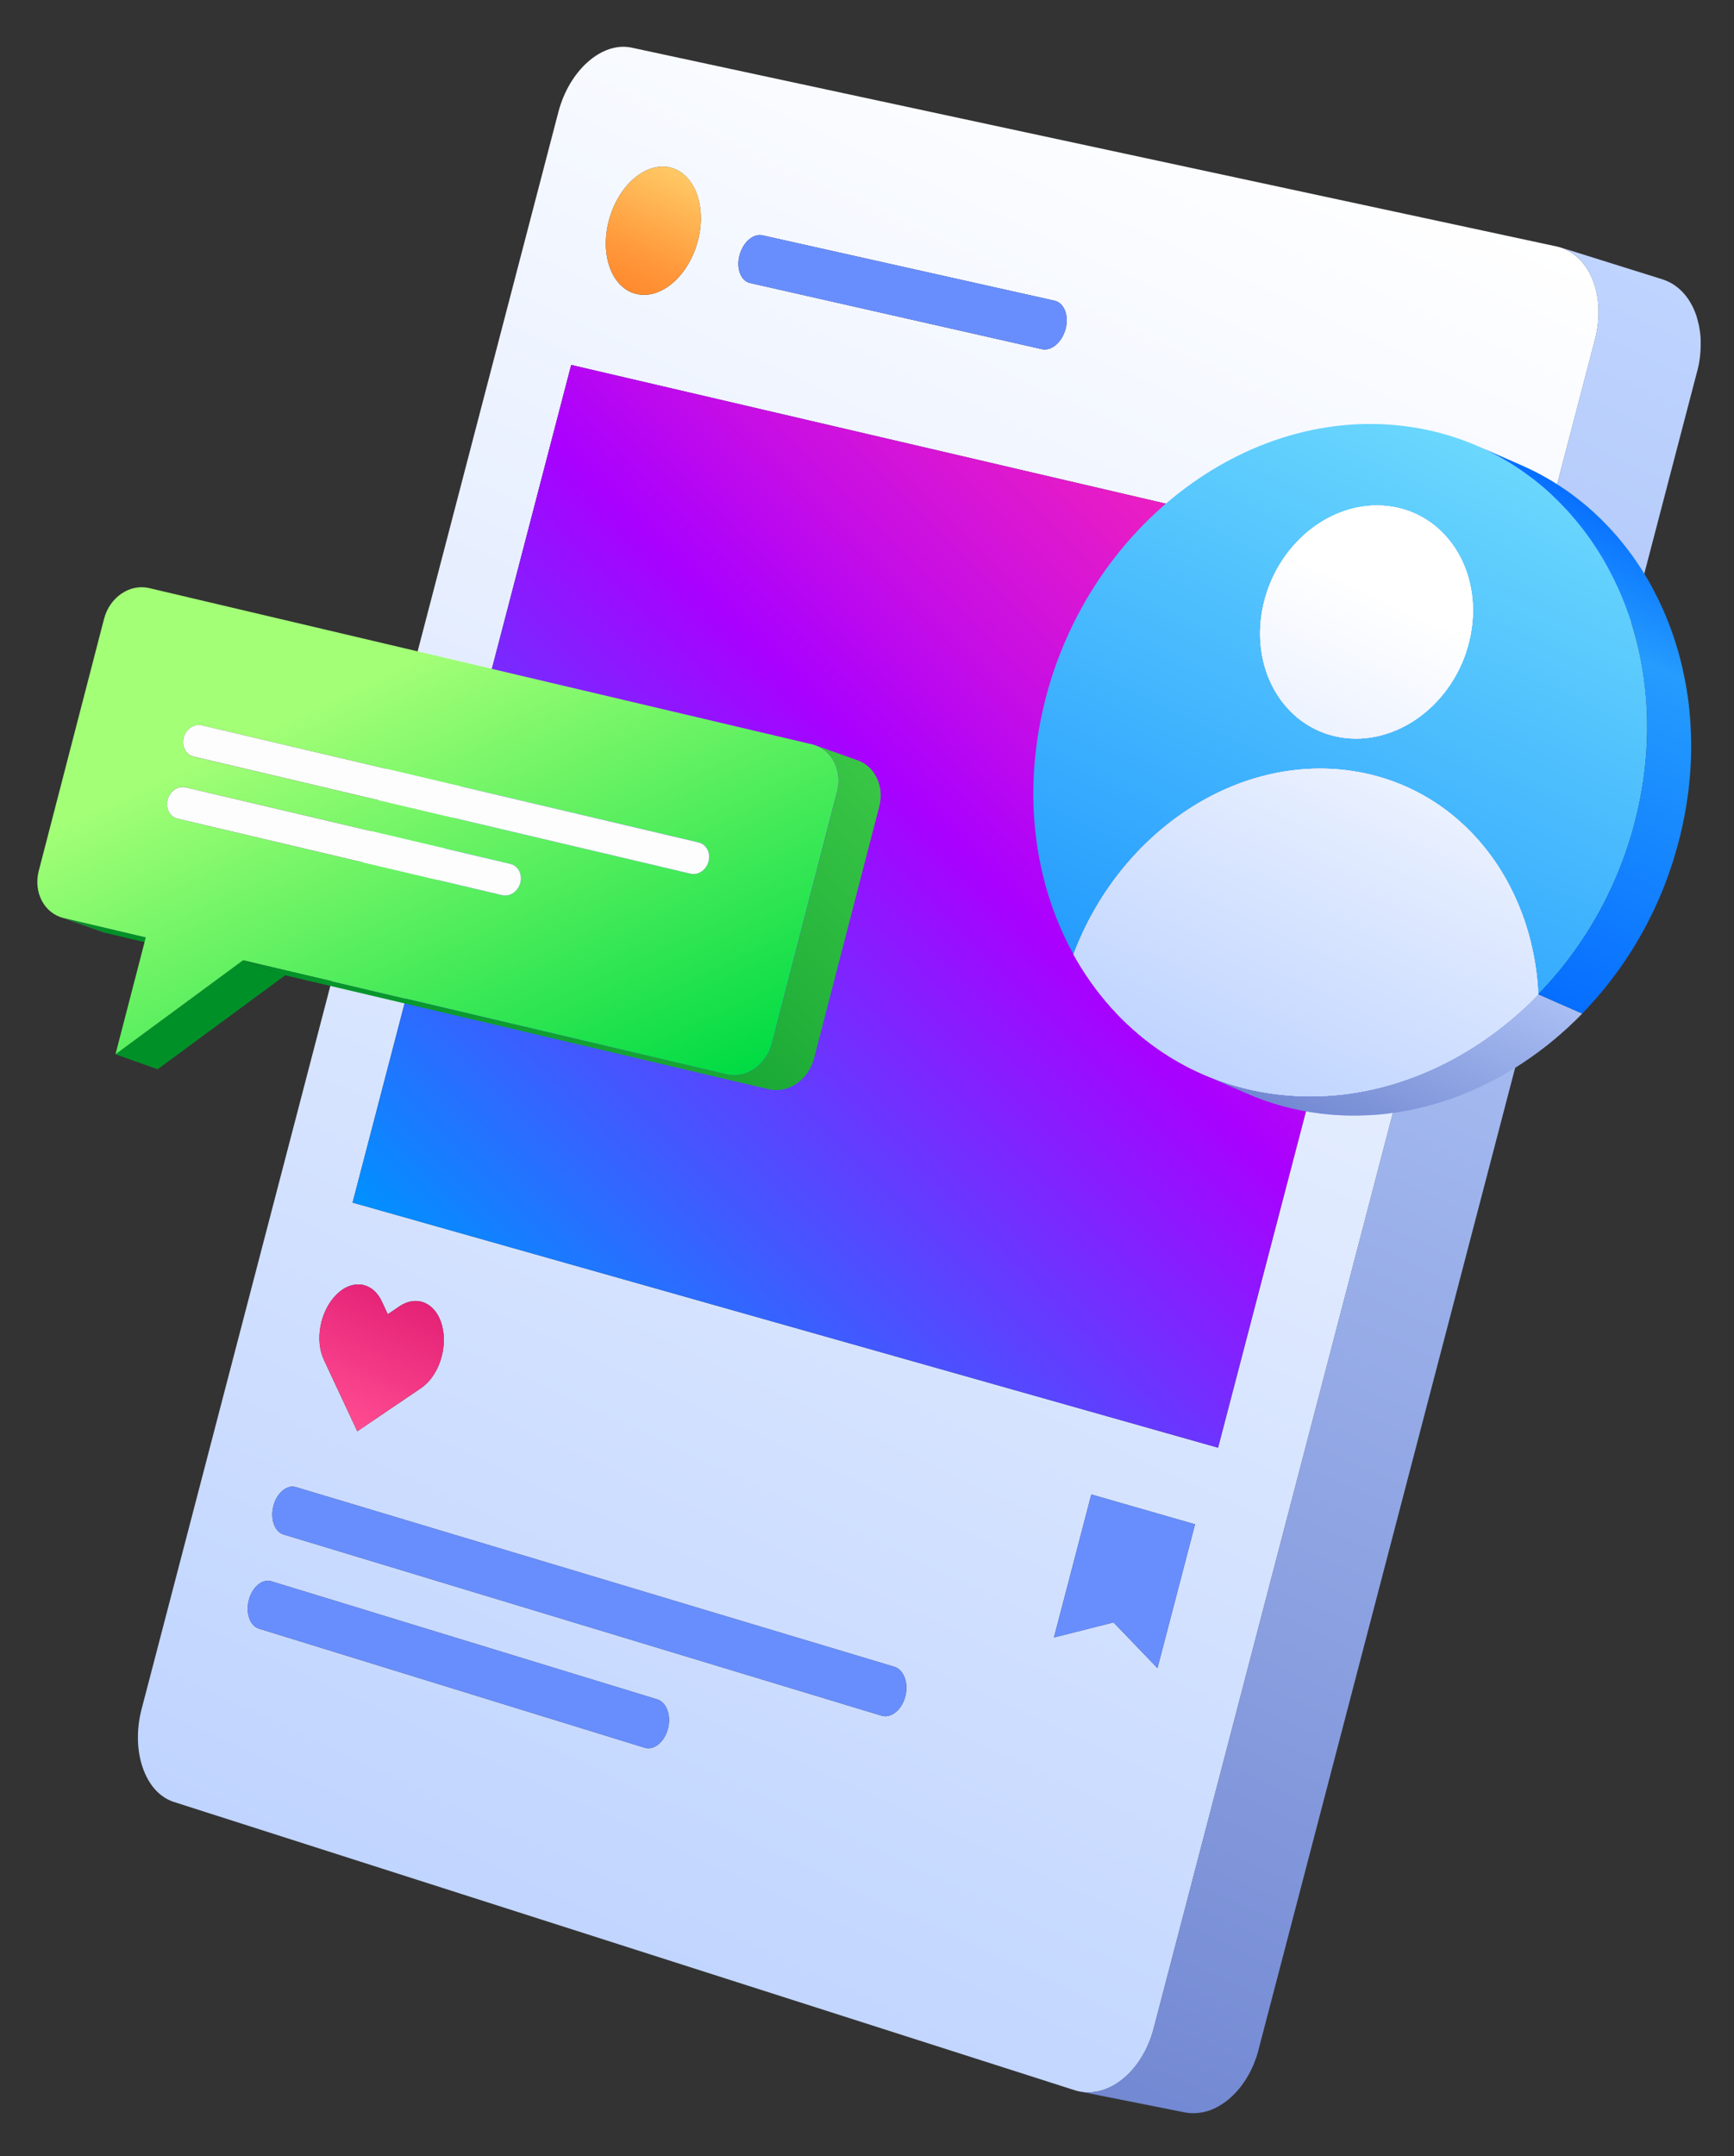 <?xml version="1.0" encoding="utf-8"?>
<!-- Generator: Adobe Illustrator 25.2.1, SVG Export Plug-In . SVG Version: 6.00 Build 0)  -->
<svg version="1.1" id="Capa_1" xmlns="http://www.w3.org/2000/svg" xmlns:xlink="http://www.w3.org/1999/xlink" x="0px" y="0px"
	 viewBox="0 0 469.36 583.36" style="enable-background:new 0 0 469.36 583.36;" xml:space="preserve">
<rect x="0" y="0" width="469.36" height="583.36" fill="#333333" stroke="none"/>
<style type="text/css">
	.st0{fill:url(#SVGID_1_);}
	.st1{fill:url(#SVGID_2_);}
	.st2{fill:#688EFE;}
	.st3{fill:url(#SVGID_3_);}
	.st4{fill:url(#SVGID_4_);}
	.st5{fill:url(#SVGID_5_);}
	.st6{fill:url(#SVGID_6_);}
	.st7{fill:url(#SVGID_7_);}
	.st8{fill:url(#SVGID_8_);}
	.st9{fill:#A8A8A8;}
	.st10{fill:url(#SVGID_9_);}
	.st11{fill:url(#SVGID_10_);}
	.st12{fill:url(#SVGID_11_);}
	.st13{fill:url(#SVGID_12_);}
	.st14{fill:url(#SVGID_13_);}
	.st15{fill:url(#SVGID_14_);}
	.st16{fill:url(#SVGID_15_);}
	.st17{fill:url(#SVGID_16_);}
	.st18{enable-background:new    ;}
	.st19{clip-path:url(#SVGID_18_);fill:#868686;}
	.st20{fill:#009028;}
	.st21{fill:url(#SVGID_19_);}
	.st22{fill:#FDFDFD;}
	.st23{fill:url(#SVGID_20_);}
</style>
<g>
	<g>
		<linearGradient id="SVGID_1_" gradientUnits="userSpaceOnUse" x1="122.864" y1="522.972" x2="351.07" y2="33.584">
			<stop  offset="0" style="stop-color:#BFD4FF"/>
			<stop  offset="1" style="stop-color:#FFFFFF"/>
		</linearGradient>
		<path class="st0" d="M421.31,66.67c2.22,0.48,4.17,1.54,5.81,3.05c1.64,1.51,2.96,3.48,3.9,5.76c0.94,2.28,1.51,4.88,1.65,7.66
			c0.14,2.78-0.16,5.74-0.95,8.75l-119.43,456.9c-0.78,3-1.97,5.72-3.45,8.07c-1.48,2.35-3.24,4.33-5.18,5.84
			c-1.93,1.51-4.04,2.57-6.21,3.07c-2.16,0.5-4.38,0.45-6.54-0.24L47.06,487.53c-1.95-0.63-3.66-1.8-5.08-3.38
			c-1.42-1.58-2.54-3.58-3.33-5.85c-0.79-2.27-1.24-4.82-1.31-7.5c-0.07-2.69,0.24-5.52,0.98-8.36L151.13,30.35
			c0.74-2.84,1.85-5.46,3.22-7.76c1.37-2.3,3.01-4.29,4.8-5.87c1.8-1.58,3.75-2.75,5.75-3.42c2.01-0.67,4.07-0.84,6.07-0.41
			L421.31,66.67z M329.7,391.68l62.11-237.63l-237.2-55.31L95.44,325.37L329.7,391.68 M238.59,464.18c0.65,0.2,1.32,0.2,1.97,0.04
			c0.65-0.16,1.29-0.49,1.87-0.96c0.58-0.47,1.12-1.08,1.56-1.8c0.45-0.72,0.81-1.55,1.05-2.47c0.24-0.92,0.33-1.83,0.3-2.69
			c-0.03-0.86-0.19-1.68-0.46-2.41c-0.27-0.73-0.65-1.37-1.13-1.87s-1.05-0.88-1.7-1.07L80.1,402.35c-0.61-0.18-1.24-0.18-1.85-0.01
			c-0.61,0.17-1.21,0.49-1.76,0.95c-0.55,0.46-1.05,1.05-1.48,1.75c-0.42,0.7-0.77,1.5-1,2.39c-0.23,0.88-0.33,1.76-0.3,2.6
			c0.02,0.83,0.17,1.62,0.41,2.32c0.25,0.7,0.6,1.31,1.05,1.8s0.98,0.84,1.59,1.02L238.59,464.18 M174.47,472.85
			c0.64,0.2,1.29,0.2,1.93,0.04c0.64-0.16,1.26-0.49,1.83-0.95c0.57-0.46,1.09-1.07,1.53-1.78c0.44-0.71,0.79-1.53,1.03-2.44
			c0.24-0.9,0.33-1.81,0.3-2.66c-0.03-0.86-0.18-1.66-0.45-2.38c-0.26-0.72-0.63-1.35-1.1-1.85c-0.47-0.5-1.02-0.87-1.66-1.06
			L73.45,427.83c-0.61-0.19-1.24-0.18-1.85-0.02c-0.61,0.16-1.21,0.49-1.76,0.94c-0.55,0.46-1.05,1.05-1.48,1.75
			c-0.42,0.7-0.77,1.5-1,2.39c-0.23,0.88-0.33,1.76-0.3,2.6c0.02,0.83,0.17,1.62,0.41,2.33c0.25,0.7,0.6,1.32,1.04,1.8
			c0.44,0.49,0.98,0.84,1.59,1.03L174.47,472.85 M90.96,350.38c-1.08,1.09-1.98,2.4-2.68,3.83c-0.71,1.43-1.22,2.99-1.52,4.57
			c-0.3,1.58-0.38,3.2-0.24,4.75c0.14,1.55,0.52,3.04,1.14,4.37l9.05,19.35l17.24-11.67c1.19-0.81,2.25-1.88,3.13-3.14
			c0.89-1.26,1.6-2.7,2.12-4.24c0.52-1.53,0.83-3.16,0.92-4.78c0.09-1.62-0.06-3.24-0.46-4.77c-0.23-0.86-0.53-1.65-0.89-2.36
			c-0.36-0.71-0.78-1.33-1.25-1.88c-0.47-0.54-0.99-1-1.54-1.36c-0.55-0.36-1.15-0.64-1.76-0.82c-0.48-0.14-0.97-0.22-1.47-0.24
			c-0.5-0.02-1.01,0.02-1.53,0.12c-0.52,0.1-1.04,0.26-1.56,0.48c-0.52,0.22-1.04,0.51-1.56,0.86l-3.13,2.13l-1.64-3.51
			c-0.27-0.58-0.58-1.11-0.92-1.58c-0.34-0.47-0.71-0.89-1.1-1.25c-0.39-0.36-0.81-0.67-1.25-0.91c-0.44-0.25-0.9-0.44-1.37-0.58
			c-0.61-0.18-1.25-0.26-1.9-0.24c-0.65,0.02-1.31,0.13-1.97,0.35c-0.66,0.21-1.32,0.53-1.97,0.94
			C92.21,349.24,91.57,349.76,90.96,350.38 M206.4,63.67c-0.63-0.14-1.28-0.1-1.91,0.11c-0.63,0.2-1.25,0.57-1.81,1.06
			c-0.57,0.49-1.08,1.11-1.51,1.83c-0.43,0.72-0.78,1.54-1.01,2.43c-0.23,0.89-0.33,1.77-0.3,2.59c0.03,0.82,0.18,1.59,0.44,2.27
			c0.26,0.68,0.63,1.26,1.09,1.71c0.46,0.45,1.02,0.77,1.65,0.91L282,94.47c0.65,0.15,1.32,0.1,1.97-0.1
			c0.65-0.2,1.29-0.57,1.87-1.07c0.58-0.5,1.11-1.13,1.56-1.86c0.44-0.73,0.8-1.57,1.04-2.47c0.24-0.91,0.33-1.8,0.3-2.64
			c-0.03-0.84-0.2-1.62-0.47-2.31c-0.27-0.69-0.66-1.28-1.13-1.74c-0.48-0.46-1.05-0.78-1.7-0.93L206.4,63.67 M313.3,451.32
			l10.17-38.91l-28.07-8.07l-10.11,38.69l16.12-4.07L313.3,451.32 M181.29,45.29c-1.66-0.37-3.37-0.24-5.04,0.31
			c-1.67,0.55-3.29,1.51-4.78,2.82c-1.49,1.3-2.85,2.95-3.99,4.86c-1.14,1.91-2.06,4.08-2.68,6.44c-0.62,2.36-0.87,4.69-0.8,6.87
			c0.07,2.18,0.47,4.22,1.15,6.02c0.68,1.79,1.65,3.34,2.86,4.53c1.21,1.19,2.67,2.03,4.33,2.41c1.66,0.38,3.37,0.26,5.04-0.27
			c1.67-0.54,3.3-1.5,4.8-2.8c1.5-1.3,2.87-2.95,4.02-4.87c1.15-1.92,2.08-4.1,2.7-6.47c0.62-2.37,0.87-4.7,0.79-6.89
			c-0.08-2.19-0.48-4.23-1.17-6.03c-0.69-1.79-1.67-3.34-2.89-4.53C184.42,46.49,182.96,45.66,181.29,45.29"/>
		<g>
			<linearGradient id="SVGID_2_" gradientUnits="userSpaceOnUse" x1="169.41" y1="78.384" x2="184.295" y2="46.463">
				<stop  offset="0" style="stop-color:#FF8A2E"/>
				<stop  offset="0.31" style="stop-color:#FF9A3C"/>
				<stop  offset="0.911" style="stop-color:#FFC360"/>
				<stop  offset="1" style="stop-color:#FFC966"/>
			</linearGradient>
			<path class="st1" d="M168.02,77.13c1.21,1.19,2.67,2.03,4.33,2.41c1.66,0.38,3.37,0.26,5.04-0.27c1.67-0.54,3.3-1.5,4.8-2.8
				c1.5-1.3,2.87-2.95,4.02-4.87c1.15-1.92,2.08-4.1,2.7-6.47c0.62-2.37,0.87-4.7,0.79-6.89c-0.08-2.19-0.48-4.23-1.17-6.03
				c-0.69-1.79-1.67-3.34-2.89-4.53c-1.22-1.19-2.68-2.02-4.35-2.39c-1.66-0.37-3.37-0.24-5.04,0.31c-1.67,0.55-3.29,1.51-4.78,2.82
				c-1.49,1.3-2.85,2.95-3.99,4.86c-1.14,1.91-2.06,4.08-2.68,6.44c-0.62,2.36-0.87,4.69-0.8,6.87c0.07,2.18,0.47,4.22,1.15,6.02
				C165.84,74.39,166.8,75.93,168.02,77.13z"/>
			<path class="st2" d="M179.55,460.83c-0.47-0.5-1.02-0.87-1.66-1.06L73.45,427.83c-0.61-0.19-1.24-0.18-1.85-0.02
				c-0.61,0.16-1.21,0.49-1.76,0.94c-0.55,0.46-1.05,1.05-1.48,1.74c-0.42,0.7-0.77,1.5-1,2.39c-0.23,0.88-0.33,1.76-0.3,2.6
				c0.02,0.83,0.17,1.62,0.41,2.33c0.25,0.7,0.6,1.32,1.04,1.8c0.44,0.49,0.98,0.85,1.59,1.03l104.37,32.21
				c0.64,0.2,1.29,0.2,1.93,0.04c0.64-0.16,1.26-0.49,1.83-0.95c0.57-0.46,1.09-1.07,1.53-1.78c0.44-0.71,0.79-1.53,1.03-2.44
				c0.24-0.9,0.33-1.81,0.3-2.66c-0.03-0.86-0.18-1.66-0.45-2.38C180.39,461.96,180.02,461.33,179.55,460.83z"/>
			<path class="st2" d="M201.39,75.68c0.46,0.45,1.01,0.77,1.65,0.91L282,94.47c0.65,0.15,1.32,0.1,1.97-0.1
				c0.65-0.2,1.29-0.57,1.87-1.07c0.58-0.5,1.11-1.13,1.56-1.86c0.44-0.73,0.8-1.57,1.04-2.47c0.24-0.91,0.33-1.8,0.3-2.64
				c-0.03-0.84-0.2-1.62-0.47-2.31c-0.27-0.69-0.66-1.28-1.13-1.74c-0.48-0.46-1.05-0.78-1.7-0.93L206.4,63.67
				c-0.63-0.14-1.28-0.1-1.91,0.11c-0.63,0.2-1.25,0.57-1.81,1.06c-0.57,0.49-1.08,1.11-1.51,1.83c-0.43,0.72-0.78,1.54-1.01,2.43
				c-0.23,0.89-0.33,1.77-0.3,2.59c0.03,0.82,0.18,1.59,0.44,2.27C200.56,74.64,200.92,75.23,201.39,75.68z"/>
			<linearGradient id="SVGID_3_" gradientUnits="userSpaceOnUse" x1="92.553" y1="385.312" x2="109.12" y2="349.784">
				<stop  offset="0" style="stop-color:#FF4C92"/>
				<stop  offset="1" style="stop-color:#E42176"/>
			</linearGradient>
			<path class="st3" d="M87.66,367.9l9.05,19.35l17.24-11.67c1.19-0.81,2.25-1.88,3.13-3.14c0.89-1.26,1.6-2.7,2.12-4.24
				c0.52-1.53,0.83-3.16,0.92-4.78c0.09-1.62-0.06-3.24-0.46-4.77c-0.23-0.86-0.53-1.65-0.89-2.36c-0.36-0.71-0.78-1.33-1.25-1.88
				c-0.47-0.54-0.99-1-1.54-1.36c-0.55-0.36-1.15-0.64-1.76-0.82c-0.48-0.14-0.97-0.22-1.47-0.24c-0.5-0.02-1.01,0.02-1.53,0.12
				c-0.52,0.1-1.04,0.26-1.56,0.48c-0.52,0.22-1.04,0.51-1.56,0.86l-3.13,2.13l-1.64-3.51c-0.27-0.58-0.58-1.11-0.92-1.58
				s-0.71-0.89-1.1-1.25c-0.39-0.36-0.81-0.67-1.25-0.91c-0.44-0.25-0.9-0.44-1.37-0.58c-0.61-0.18-1.25-0.26-1.9-0.24
				c-0.65,0.02-1.31,0.13-1.97,0.35c-0.66,0.21-1.32,0.53-1.97,0.94c-0.65,0.41-1.28,0.93-1.89,1.55c-1.08,1.09-1.98,2.4-2.68,3.83
				c-0.71,1.43-1.22,2.99-1.52,4.57c-0.3,1.58-0.38,3.2-0.24,4.75C86.66,365.08,87.04,366.57,87.66,367.9z"/>
			<linearGradient id="SVGID_4_" gradientUnits="userSpaceOnUse" x1="128.713" y1="358.648" x2="362.56" y2="124.801">
				<stop  offset="0" style="stop-color:#0091FF"/>
				<stop  offset="0.557" style="stop-color:#A900FF"/>
				<stop  offset="0.688" style="stop-color:#C70EE4"/>
				<stop  offset="0.894" style="stop-color:#EF20BE"/>
				<stop  offset="1" style="stop-color:#FF28B0"/>
			</linearGradient>
			<polygon class="st4" points="154.61,98.73 95.44,325.37 329.7,391.68 391.81,154.05 			"/>
			<path class="st2" d="M243.75,452.01c-0.48-0.5-1.05-0.88-1.7-1.07L80.1,402.35c-0.61-0.18-1.24-0.18-1.85-0.01
				c-0.61,0.17-1.21,0.49-1.76,0.95c-0.55,0.46-1.05,1.05-1.48,1.75c-0.42,0.7-0.77,1.5-1,2.39c-0.23,0.88-0.33,1.76-0.3,2.6
				c0.02,0.83,0.17,1.62,0.41,2.32c0.25,0.7,0.6,1.31,1.05,1.8c0.44,0.48,0.98,0.84,1.59,1.02l161.83,49.01
				c0.65,0.2,1.32,0.2,1.97,0.04c0.65-0.16,1.29-0.49,1.87-0.96c0.58-0.47,1.12-1.08,1.56-1.8c0.45-0.72,0.81-1.55,1.05-2.47
				c0.24-0.92,0.33-1.83,0.3-2.69c-0.03-0.86-0.19-1.68-0.46-2.41C244.61,453.15,244.23,452.51,243.75,452.01z"/>
			<polygon class="st2" points="285.29,443.04 301.41,438.96 313.3,451.32 323.47,412.41 295.4,404.34 			"/>
		</g>
		<linearGradient id="SVGID_5_" gradientUnits="userSpaceOnUse" x1="268.09" y1="554.619" x2="484.101" y2="91.382">
			<stop  offset="0" style="stop-color:#7288D2"/>
			<stop  offset="0.23" style="stop-color:#879CDE"/>
			<stop  offset="0.738" style="stop-color:#AFC5F6"/>
			<stop  offset="1" style="stop-color:#BFD4FF"/>
		</linearGradient>
		<path class="st5" d="M460.35,92.19c0-0.04,0-0.07,0-0.11c-0.02-0.68-0.08-1.36-0.16-2.02c0-0.01,0-0.03,0-0.04
			c-0.01-0.12-0.04-0.23-0.06-0.35c-0.07-0.56-0.16-1.11-0.27-1.65c-0.01-0.06-0.02-0.11-0.03-0.17c-0.04-0.18-0.1-0.35-0.14-0.52
			c-0.1-0.42-0.21-0.85-0.33-1.26c-0.03-0.09-0.04-0.19-0.07-0.28c-0.05-0.15-0.1-0.31-0.15-0.46c-0.05-0.15-0.11-0.3-0.16-0.45
			c-0.02-0.06-0.04-0.12-0.07-0.18c0-0.01-0.01-0.02-0.01-0.03c0-0.01-0.01-0.02-0.01-0.03c-0.03-0.07-0.05-0.14-0.08-0.21
			c-0.06-0.15-0.12-0.29-0.18-0.44c-0.05-0.11-0.1-0.22-0.14-0.33c-0.05-0.11-0.1-0.22-0.15-0.33c-0.04-0.09-0.09-0.18-0.13-0.27
			c0,0,0-0.01-0.01-0.01c-0.01-0.01-0.01-0.03-0.02-0.04c-0.05-0.11-0.11-0.21-0.16-0.32c-0.05-0.09-0.09-0.18-0.14-0.27
			c-0.05-0.09-0.1-0.18-0.15-0.26c-0.05-0.09-0.1-0.17-0.15-0.26c-0.05-0.09-0.1-0.17-0.15-0.26c-0.02-0.03-0.03-0.05-0.05-0.08
			c0-0.01-0.01-0.01-0.01-0.02c-0.03-0.04-0.05-0.09-0.08-0.13c-0.05-0.07-0.09-0.15-0.14-0.22c-0.05-0.07-0.1-0.15-0.15-0.22
			c-0.05-0.07-0.1-0.15-0.15-0.22c-0.05-0.07-0.09-0.13-0.14-0.2c-0.05-0.07-0.1-0.13-0.15-0.2c-0.04-0.06-0.09-0.11-0.13-0.17
			c0,0,0-0.01-0.01-0.01c0-0.01-0.01-0.01-0.01-0.02c-0.05-0.06-0.1-0.13-0.15-0.19c-0.05-0.06-0.1-0.12-0.15-0.18
			c-0.05-0.06-0.1-0.12-0.15-0.18c-0.05-0.06-0.1-0.12-0.15-0.17c-0.05-0.06-0.1-0.11-0.15-0.17c-0.05-0.05-0.1-0.11-0.15-0.16
			c-0.05-0.05-0.1-0.1-0.15-0.16c0,0,0,0-0.01-0.01c0,0,0,0,0,0c0,0,0,0,0,0c-0.05-0.05-0.09-0.1-0.14-0.14
			c-0.05-0.05-0.1-0.1-0.15-0.15c-0.05-0.05-0.1-0.1-0.15-0.14c-0.05-0.05-0.1-0.1-0.15-0.14c-0.05-0.05-0.1-0.09-0.15-0.14
			c-0.05-0.05-0.1-0.09-0.16-0.14c-0.05-0.04-0.1-0.09-0.15-0.13c-0.04-0.03-0.07-0.06-0.11-0.09c0,0-0.01-0.01-0.01-0.01
			c-0.01-0.01-0.03-0.02-0.04-0.03c-0.05-0.04-0.11-0.08-0.16-0.13c-0.05-0.04-0.11-0.08-0.16-0.12c-0.05-0.04-0.11-0.08-0.16-0.12
			c-0.05-0.04-0.11-0.08-0.16-0.12c-0.05-0.04-0.11-0.08-0.16-0.11c-0.05-0.04-0.11-0.08-0.16-0.11c-0.06-0.04-0.11-0.07-0.17-0.11
			c-0.03-0.02-0.07-0.04-0.1-0.06c0,0-0.01,0-0.01-0.01c-0.02-0.01-0.04-0.02-0.06-0.04c-0.06-0.04-0.11-0.07-0.17-0.1
			c-0.06-0.03-0.11-0.07-0.17-0.1c-0.06-0.03-0.12-0.07-0.17-0.1c-0.06-0.03-0.12-0.06-0.18-0.1c-0.06-0.03-0.12-0.06-0.18-0.09
			c-0.06-0.03-0.12-0.06-0.18-0.09c-0.06-0.03-0.12-0.06-0.18-0.09c-0.03-0.01-0.06-0.03-0.08-0.04c0,0-0.01,0-0.01-0.01
			c-0.03-0.01-0.06-0.03-0.09-0.04c-0.06-0.03-0.13-0.06-0.19-0.08c-0.06-0.03-0.13-0.05-0.19-0.08c-0.06-0.03-0.13-0.05-0.2-0.08
			c-0.07-0.03-0.13-0.05-0.2-0.08c-0.07-0.02-0.13-0.05-0.2-0.07c-0.07-0.02-0.13-0.05-0.2-0.07c-0.02-0.01-0.04-0.01-0.05-0.02
			c-0.02-0.01-0.04-0.01-0.05-0.02c-0.02-0.01-0.04-0.01-0.05-0.02c-0.02-0.01-0.04-0.01-0.05-0.02
			c-9.22-2.89-18.44-5.78-27.66-8.66c0.51,0.16,1,0.35,1.48,0.57c0,0,0.01,0,0.01,0.01c0.47,0.22,0.93,0.47,1.37,0.75
			c0,0,0.01,0.01,0.01,0.01c0.44,0.28,0.87,0.59,1.27,0.92c0,0,0,0,0.01,0c0.41,0.34,0.8,0.7,1.17,1.09c0,0,0,0,0,0
			c0.37,0.39,0.73,0.8,1.06,1.24c0,0,0,0,0,0.01c0.33,0.43,0.64,0.89,0.94,1.37c0,0.01,0.01,0.01,0.01,0.02
			c0.29,0.48,0.56,0.97,0.81,1.49c0,0.01,0.01,0.01,0.01,0.02c0.25,0.51,0.47,1.04,0.68,1.58c0.01,0.02,0.01,0.04,0.02,0.06
			c0.17,0.44,0.31,0.91,0.45,1.37c0.12,0.41,0.23,0.83,0.33,1.26c0.05,0.23,0.12,0.46,0.17,0.7c0.11,0.54,0.19,1.09,0.27,1.65
			c0.02,0.14,0.05,0.27,0.06,0.4c0.08,0.7,0.13,1.41,0.15,2.14c0.01,0.2,0,0.41,0,0.62c0,0.53,0,1.05-0.02,1.59
			c-0.03,0.6-0.07,1.2-0.14,1.8c0,0,0,0,0,0c-0.08,0.7-0.18,1.41-0.32,2.12c0,0,0,0,0,0c-0.13,0.71-0.29,1.43-0.48,2.15
			l-119.43,456.9l0,0c-0.18,0.71-0.39,1.4-0.62,2.08c0,0.01,0,0.01-0.01,0.02c-0.23,0.67-0.48,1.33-0.75,1.97c0,0,0,0.01,0,0.01
			c-0.27,0.64-0.56,1.26-0.87,1.87c0,0,0,0,0,0.01c-0.31,0.6-0.63,1.19-0.97,1.75c0,0.01-0.01,0.01-0.01,0.01
			c-0.34,0.56-0.7,1.1-1.07,1.62c0,0-0.01,0.01-0.01,0.01c-0.37,0.52-0.76,1.02-1.16,1.5c0,0,0,0,0,0c-0.4,0.48-0.81,0.93-1.24,1.36
			c-0.01,0.01-0.01,0.01-0.02,0.02c-0.42,0.42-0.85,0.82-1.29,1.2c-0.01,0.01-0.02,0.02-0.03,0.03c-0.44,0.37-0.89,0.72-1.34,1.04
			c-0.01,0.01-0.03,0.02-0.04,0.03c-0.36,0.25-0.73,0.47-1.1,0.69c-0.14,0.08-0.28,0.18-0.43,0.26c-0.44,0.25-0.89,0.47-1.34,0.67
			c-0.01,0-0.02,0.01-0.03,0.01c-0.46,0.2-0.93,0.37-1.4,0.52c-0.15,0.05-0.3,0.08-0.45,0.13c-0.32,0.09-0.65,0.18-0.97,0.24
			c-0.18,0.04-0.35,0.07-0.53,0.09c-0.31,0.05-0.62,0.09-0.93,0.12c-0.18,0.02-0.36,0.03-0.53,0.04c-0.33,0.01-0.66,0.01-0.99,0
			c-0.15-0.01-0.31,0-0.46-0.02c-0.48-0.04-0.96-0.09-1.44-0.19l28.43,5.66c0.48,0.1,0.96,0.15,1.44,0.19
			c0.15,0.01,0.31,0.01,0.46,0.02c0.23,0.01,0.46,0.03,0.69,0.02c0.1,0,0.2-0.02,0.3-0.02c0.18-0.01,0.36-0.02,0.53-0.04
			c0.31-0.03,0.62-0.06,0.93-0.11c0.18-0.03,0.35-0.06,0.53-0.09c0.1-0.02,0.19-0.03,0.29-0.05c0.23-0.05,0.46-0.13,0.69-0.19
			c0.11-0.03,0.23-0.05,0.34-0.08c0.04-0.01,0.07-0.03,0.11-0.04c0.47-0.15,0.94-0.32,1.39-0.52c0,0,0,0,0,0
			c0.01,0,0.02-0.01,0.03-0.02c0.45-0.2,0.89-0.42,1.33-0.66c0.15-0.08,0.29-0.17,0.43-0.26c0.21-0.12,0.42-0.24,0.63-0.38
			c0.12-0.08,0.25-0.16,0.37-0.25c0.03-0.02,0.06-0.04,0.09-0.06c0.01-0.01,0.03-0.02,0.04-0.03c0.08-0.05,0.15-0.11,0.23-0.16
			c0.12-0.09,0.24-0.18,0.36-0.27c0.12-0.09,0.24-0.18,0.36-0.28c0.09-0.07,0.19-0.15,0.28-0.23c0.04-0.03,0.08-0.06,0.11-0.1
			c0.01,0,0.01-0.01,0.02-0.01c0.01,0,0.01-0.01,0.02-0.01c0.04-0.04,0.09-0.07,0.13-0.11c0.09-0.08,0.18-0.16,0.27-0.24
			c0.09-0.08,0.18-0.16,0.27-0.25c0.08-0.07,0.16-0.15,0.23-0.22c0.08-0.07,0.15-0.15,0.23-0.22c0.05-0.05,0.1-0.1,0.15-0.15
			c0.01-0.01,0.01-0.01,0.02-0.02c0.02-0.02,0.04-0.04,0.06-0.06c0.08-0.08,0.15-0.15,0.23-0.23c0.07-0.07,0.13-0.14,0.2-0.21
			c0.07-0.07,0.13-0.14,0.2-0.21c0.07-0.07,0.13-0.14,0.2-0.22c0.06-0.07,0.13-0.15,0.19-0.22c0.05-0.06,0.11-0.12,0.16-0.19
			c0,0,0,0,0-0.01c0.01-0.01,0.01-0.01,0.02-0.02c0.06-0.07,0.12-0.14,0.18-0.21c0.06-0.07,0.12-0.14,0.18-0.22
			c0.06-0.07,0.12-0.15,0.17-0.22c0.06-0.07,0.11-0.14,0.17-0.21c0.05-0.07,0.11-0.14,0.16-0.22c0.05-0.07,0.11-0.15,0.16-0.22
			c0.04-0.06,0.08-0.11,0.12-0.17c0,0,0.01-0.01,0.01-0.01c0.01-0.01,0.02-0.02,0.03-0.04c0.05-0.07,0.1-0.14,0.15-0.21
			c0.05-0.07,0.1-0.14,0.15-0.21c0.05-0.07,0.1-0.14,0.15-0.22c0.05-0.07,0.1-0.15,0.14-0.22c0.05-0.07,0.09-0.14,0.14-0.22
			c0.05-0.07,0.09-0.14,0.14-0.22c0.05-0.07,0.09-0.15,0.14-0.22c0.01-0.02,0.03-0.04,0.04-0.07c0,0,0,0,0,0c0,0,0,0,0,0
			c0.03-0.05,0.06-0.1,0.09-0.15c0.04-0.07,0.09-0.15,0.13-0.22c0.04-0.07,0.09-0.15,0.13-0.22c0.04-0.07,0.09-0.15,0.13-0.22
			c0.04-0.07,0.08-0.15,0.13-0.23c0.04-0.07,0.08-0.15,0.12-0.22c0.04-0.08,0.08-0.15,0.12-0.23c0.04-0.08,0.08-0.15,0.12-0.23
			c0-0.01,0.01-0.02,0.01-0.02c0,0,0,0,0,0c0.04-0.07,0.07-0.14,0.1-0.2c0.04-0.08,0.08-0.15,0.11-0.23
			c0.04-0.08,0.08-0.16,0.11-0.23c0.04-0.08,0.07-0.16,0.11-0.24c0.04-0.08,0.07-0.16,0.11-0.24c0.04-0.08,0.07-0.16,0.11-0.24
			c0.04-0.08,0.07-0.16,0.11-0.24c0.03-0.08,0.07-0.15,0.1-0.23c0,0,0-0.01,0-0.01c0,0,0-0.01,0-0.01c0.03-0.08,0.07-0.16,0.1-0.25
			c0.03-0.08,0.07-0.17,0.1-0.25c0.03-0.09,0.07-0.17,0.1-0.26c0.03-0.09,0.07-0.17,0.1-0.26c0.03-0.09,0.06-0.17,0.1-0.26
			c0.03-0.09,0.07-0.18,0.1-0.27c0.03-0.09,0.06-0.18,0.09-0.27c0.02-0.05,0.03-0.1,0.05-0.14c0,0,0-0.01,0.01-0.01
			c0.01-0.04,0.03-0.07,0.04-0.11c0.03-0.09,0.06-0.18,0.09-0.27c0.03-0.1,0.06-0.19,0.09-0.29c0.03-0.1,0.06-0.2,0.09-0.29
			c0.03-0.1,0.06-0.2,0.09-0.3c0.03-0.1,0.06-0.2,0.08-0.3c0.01-0.04,0.02-0.08,0.04-0.13c0.01-0.04,0.02-0.08,0.03-0.13
			c0.01-0.04,0.02-0.08,0.03-0.13c0.01-0.04,0.02-0.08,0.03-0.13l0,0L459.4,100.43c0.02-0.06,0.03-0.13,0.05-0.19
			c0.02-0.06,0.03-0.13,0.05-0.19c0.02-0.06,0.03-0.13,0.05-0.19c0.02-0.06,0.03-0.13,0.05-0.19c0.03-0.12,0.05-0.23,0.08-0.35
			c0.03-0.12,0.05-0.23,0.08-0.35c0.02-0.12,0.05-0.23,0.07-0.35c0.02-0.11,0.04-0.21,0.06-0.32c0,0,0-0.01,0-0.01
			c0-0.01,0-0.01,0-0.02c0.02-0.13,0.05-0.27,0.07-0.4c0.02-0.13,0.04-0.27,0.06-0.4c0.02-0.13,0.04-0.26,0.06-0.4
			c0.02-0.13,0.04-0.26,0.05-0.4c0.02-0.16,0.04-0.33,0.06-0.49c0,0,0-0.01,0-0.01c0-0.01,0-0.01,0-0.02
			c0.02-0.17,0.04-0.34,0.05-0.52c0.02-0.17,0.03-0.34,0.04-0.51c0.01-0.17,0.02-0.34,0.03-0.51c0-0.08,0-0.15,0-0.23
			c0.03-0.53,0.03-1.06,0.02-1.58c0-0.17,0.01-0.35,0.01-0.52C460.36,92.25,460.35,92.22,460.35,92.19z"/>
	</g>
	<g>
		<linearGradient id="SVGID_6_" gradientUnits="userSpaceOnUse" x1="364.591" y1="308.822" x2="389.216" y2="256.012">
			<stop  offset="0" style="stop-color:#7288D2"/>
			<stop  offset="0.27" style="stop-color:#8298DB"/>
			<stop  offset="1" style="stop-color:#A9BEF3"/>
		</linearGradient>
		<path class="st6" d="M428.29,274.23l-11.91-5.22c-1.08,1.11-2.19,2.19-3.32,3.25c-0.07,0.06-0.13,0.13-0.2,0.19
			c-0.89,0.83-1.8,1.63-2.71,2.43c-0.19,0.17-0.38,0.33-0.58,0.5c-0.91,0.78-1.83,1.54-2.77,2.28c-0.11,0.09-0.22,0.17-0.34,0.26
			c-1.23,0.96-2.48,1.9-3.75,2.79c-0.13,0.09-0.25,0.17-0.38,0.26c-1.26,0.88-2.53,1.73-3.82,2.54c-0.2,0.13-0.4,0.25-0.6,0.37
			c-0.71,0.44-1.42,0.86-2.13,1.28c-0.23,0.13-0.46,0.27-0.69,0.4c-0.9,0.51-1.8,1.01-2.71,1.48c-0.15,0.08-0.3,0.15-0.45,0.23
			c-0.78,0.41-1.57,0.8-2.36,1.18c-0.26,0.12-0.52,0.25-0.77,0.37c-0.87,0.41-1.74,0.8-2.62,1.18c-0.07,0.03-0.14,0.06-0.21,0.09
			c-0.94,0.4-1.89,0.78-2.85,1.15c-0.26,0.1-0.52,0.19-0.78,0.29c-0.78,0.29-1.56,0.57-2.34,0.83c-0.21,0.07-0.42,0.15-0.64,0.22
			c-0.96,0.32-1.93,0.62-2.9,0.9c-0.22,0.06-0.44,0.12-0.66,0.18c-0.79,0.22-1.58,0.43-2.38,0.63c-0.27,0.07-0.53,0.13-0.8,0.2
			c-0.99,0.24-1.98,0.46-2.97,0.65c-0.1,0.02-0.2,0.04-0.3,0.06c-0.9,0.18-1.81,0.33-2.72,0.48c-0.28,0.04-0.56,0.09-0.84,0.13
			c-0.87,0.13-1.74,0.24-2.62,0.34c-0.15,0.02-0.3,0.04-0.45,0.05c-1.01,0.11-2.02,0.19-3.03,0.26c-0.26,0.02-0.53,0.03-0.79,0.04
			c-0.81,0.05-1.63,0.08-2.45,0.1c-0.25,0.01-0.5,0.02-0.74,0.02c-1.02,0.01-2.03,0.01-3.05-0.02c-0.2-0.01-0.4-0.02-0.59-0.02
			c-0.85-0.03-1.7-0.07-2.55-0.13c-0.28-0.02-0.56-0.04-0.85-0.06c-1.03-0.08-2.06-0.18-3.1-0.31c-7.13-0.87-13.84-2.74-20.06-5.47
			l11.91,5.22c6.22,2.73,12.94,4.6,20.06,5.47c1.03,0.13,2.07,0.22,3.1,0.31c0.28,0.02,0.56,0.04,0.85,0.06
			c0.85,0.06,1.7,0.1,2.55,0.13c0.2,0.01,0.4,0.02,0.59,0.02c1.02,0.03,2.04,0.03,3.05,0.02c0.25,0,0.5-0.01,0.74-0.02
			c0.82-0.02,1.63-0.05,2.45-0.1c0.26-0.01,0.53-0.03,0.79-0.04c1.01-0.07,2.02-0.15,3.03-0.26c0.15-0.02,0.3-0.04,0.45-0.05
			c0.88-0.1,1.75-0.21,2.62-0.34c0.28-0.04,0.56-0.08,0.84-0.13c0.91-0.14,1.82-0.3,2.72-0.48c0.1-0.02,0.2-0.04,0.3-0.06
			c1-0.2,1.99-0.42,2.97-0.65c0.27-0.06,0.53-0.13,0.8-0.2c0.8-0.2,1.59-0.41,2.38-0.63c0.22-0.06,0.44-0.12,0.66-0.18
			c0.97-0.28,1.94-0.58,2.9-0.9c0.21-0.07,0.42-0.14,0.63-0.22c0.78-0.27,1.57-0.55,2.34-0.84c0.26-0.1,0.52-0.19,0.78-0.29
			c0.95-0.37,1.9-0.75,2.85-1.15c0.07-0.03,0.15-0.07,0.22-0.1c0.87-0.38,1.74-0.77,2.61-1.17c0.26-0.12,0.52-0.25,0.78-0.37
			c0.79-0.38,1.58-0.77,2.36-1.18c0.15-0.08,0.3-0.15,0.45-0.23c0.91-0.48,1.81-0.97,2.71-1.49c0.23-0.13,0.46-0.27,0.69-0.4
			c0.71-0.42,1.42-0.84,2.13-1.28c0.14-0.09,0.29-0.17,0.44-0.26c0.06-0.04,0.11-0.08,0.17-0.11c1.29-0.81,2.56-1.66,3.82-2.54
			c0.12-0.09,0.25-0.17,0.38-0.26c1.27-0.9,2.52-1.83,3.75-2.79c0.07-0.05,0.14-0.1,0.21-0.16c0.04-0.03,0.08-0.07,0.13-0.1
			c0.93-0.74,1.85-1.5,2.76-2.27c0.19-0.17,0.39-0.33,0.58-0.5c0.91-0.79,1.82-1.6,2.71-2.42c0.02-0.02,0.04-0.04,0.06-0.06
			c0.05-0.04,0.09-0.09,0.14-0.14C426.1,276.43,427.21,275.35,428.29,274.23z"/>
		<linearGradient id="SVGID_7_" gradientUnits="userSpaceOnUse" x1="329.753" y1="276.477" x2="401.971" y2="121.605">
			<stop  offset="0" style="stop-color:#259CFE"/>
			<stop  offset="1" style="stop-color:#6AD7FD"/>
		</linearGradient>
		<path class="st7" d="M379.98,115.26c44.88,5.51,73.56,50.45,64.06,100.38c-3.98,20.92-14.03,39.38-27.66,53.38
			c-1.47-31.41-22.18-56.97-51.9-60.62c-31.18-3.83-61.87,17.73-73.89,49.82c-9.71-17.53-13.46-39.5-9.07-62.53
			C291.01,145.75,335.11,109.75,379.98,115.26z M363.93,199.64c15.56,1.91,30.84-10.58,34.13-27.89
			c3.29-17.31-6.65-32.88-22.2-34.79c-15.56-1.91-30.85,10.57-34.14,27.88C338.42,182.14,348.37,197.73,363.93,199.64"/>
		<g>
			<g>
				<g>
					<linearGradient id="SVGID_8_" gradientUnits="userSpaceOnUse" x1="357.236" y1="141.159" x2="382.544" y2="195.433">
						<stop  offset="0" style="stop-color:#BFD4FF"/>
						<stop  offset="1" style="stop-color:#FFFFFF"/>
					</linearGradient>
					<path class="st8" d="M375.86,136.96c15.56,1.91,25.5,17.49,22.2,34.79c-3.29,17.31-18.58,29.8-34.13,27.89
						c-15.56-1.91-25.51-17.5-22.21-34.81C345.01,147.52,360.3,135.04,375.86,136.96z"/>
					<path class="st9" d="M375.86,136.96c15.56,1.91,25.5,17.49,22.2,34.79c-3.29,17.31-18.58,29.8-34.13,27.89
						c-15.56-1.91-25.51-17.5-22.21-34.81C345.01,147.52,360.3,135.04,375.86,136.96z"/>
				</g>
				<g>
					<linearGradient id="SVGID_9_" gradientUnits="userSpaceOnUse" x1="332.858" y1="212.946" x2="371.914" y2="296.7">
						<stop  offset="0" style="stop-color:#BFD4FF"/>
						<stop  offset="1" style="stop-color:#FFFFFF"/>
					</linearGradient>
					<path class="st10" d="M364.48,208.39c29.72,3.65,50.44,29.21,51.9,60.62c-18.91,19.43-44.72,30.26-70.81,27.06
						c-24.18-2.97-43.65-17.39-54.99-37.86C302.61,226.13,333.3,204.57,364.48,208.39z"/>
					<path class="st9" d="M364.48,208.39c29.72,3.65,50.44,29.21,51.9,60.62c-18.91,19.43-44.72,30.26-70.81,27.06
						c-24.18-2.97-43.65-17.39-54.99-37.86C302.61,226.13,333.3,204.57,364.48,208.39z"/>
				</g>
			</g>
			<g>
				<g>
					<linearGradient id="SVGID_10_" gradientUnits="userSpaceOnUse" x1="338.029" y1="296.457" x2="406.396" y2="149.841">
						<stop  offset="0" style="stop-color:#BFD4FF"/>
						<stop  offset="0.853" style="stop-color:#FFFFFF"/>
					</linearGradient>
					<path class="st11" d="M375.86,136.96c15.56,1.91,25.5,17.49,22.2,34.79c-3.29,17.31-18.58,29.8-34.13,27.89
						c-15.56-1.91-25.51-17.5-22.21-34.81C345.01,147.52,360.3,135.04,375.86,136.96z"/>
					<linearGradient id="SVGID_11_" gradientUnits="userSpaceOnUse" x1="338.029" y1="296.457" x2="406.396" y2="149.841">
						<stop  offset="0" style="stop-color:#BFD4FF"/>
						<stop  offset="0.853" style="stop-color:#FFFFFF"/>
					</linearGradient>
					<path class="st12" d="M375.86,136.96c15.56,1.91,25.5,17.49,22.2,34.79c-3.29,17.31-18.58,29.8-34.13,27.89
						c-15.56-1.91-25.51-17.5-22.21-34.81C345.01,147.52,360.3,135.04,375.86,136.96z"/>
					<linearGradient id="SVGID_12_" gradientUnits="userSpaceOnUse" x1="338.029" y1="296.457" x2="406.396" y2="149.841">
						<stop  offset="0" style="stop-color:#BFD4FF"/>
						<stop  offset="0.853" style="stop-color:#FFFFFF"/>
					</linearGradient>
					<path class="st13" d="M375.86,136.96c15.56,1.91,25.5,17.49,22.2,34.79c-3.29,17.31-18.58,29.8-34.13,27.89
						c-15.56-1.91-25.51-17.5-22.21-34.81C345.01,147.52,360.3,135.04,375.86,136.96z"/>
				</g>
				<g>
					<linearGradient id="SVGID_13_" gradientUnits="userSpaceOnUse" x1="338.029" y1="296.457" x2="406.396" y2="149.841">
						<stop  offset="0" style="stop-color:#BFD4FF"/>
						<stop  offset="0.853" style="stop-color:#FFFFFF"/>
					</linearGradient>
					<path class="st14" d="M364.48,208.39c29.72,3.65,50.44,29.21,51.9,60.62c-18.91,19.43-44.72,30.26-70.81,27.06
						c-24.18-2.97-43.65-17.39-54.99-37.86C302.61,226.13,333.3,204.57,364.48,208.39z"/>
					<linearGradient id="SVGID_14_" gradientUnits="userSpaceOnUse" x1="338.029" y1="296.457" x2="406.396" y2="149.841">
						<stop  offset="0" style="stop-color:#BFD4FF"/>
						<stop  offset="0.853" style="stop-color:#FFFFFF"/>
					</linearGradient>
					<path class="st15" d="M364.48,208.39c29.72,3.65,50.44,29.21,51.9,60.62c-18.91,19.43-44.72,30.26-70.81,27.06
						c-24.18-2.97-43.65-17.39-54.99-37.86C302.61,226.13,333.3,204.57,364.48,208.39z"/>
					<linearGradient id="SVGID_15_" gradientUnits="userSpaceOnUse" x1="338.029" y1="296.457" x2="406.396" y2="149.841">
						<stop  offset="0" style="stop-color:#BFD4FF"/>
						<stop  offset="0.853" style="stop-color:#FFFFFF"/>
					</linearGradient>
					<path class="st16" d="M364.48,208.39c29.72,3.65,50.44,29.21,51.9,60.62c-18.91,19.43-44.72,30.26-70.81,27.06
						c-24.18-2.97-43.65-17.39-54.99-37.86C302.61,226.13,333.3,204.57,364.48,208.39z"/>
				</g>
			</g>
		</g>
		<linearGradient id="SVGID_16_" gradientUnits="userSpaceOnUse" x1="389.778" y1="256.608" x2="443.793" y2="140.774">
			<stop  offset="0" style="stop-color:#066EFF"/>
			<stop  offset="0.734" style="stop-color:#259CFE"/>
			<stop  offset="1" style="stop-color:#066EFF"/>
		</linearGradient>
		<path class="st17" d="M457.07,213.57c0.04-0.33,0.08-0.65,0.11-0.98c0.12-1.1,0.22-2.2,0.31-3.29c0-0.06,0.01-0.12,0.01-0.17
			c0.07-0.93,0.12-1.86,0.17-2.79c0.01-0.14,0-0.27,0.01-0.41c0.07-1.58,0.1-3.15,0.09-4.71c0-0.28-0.01-0.56-0.02-0.84
			c-0.02-1.31-0.07-2.61-0.14-3.9c-0.02-0.45-0.05-0.89-0.08-1.33c-0.09-1.34-0.21-2.68-0.36-4.01c-0.02-0.21-0.04-0.42-0.06-0.62
			c-0.18-1.51-0.4-3-0.65-4.49c-0.07-0.4-0.14-0.79-0.22-1.19c-0.21-1.16-0.44-2.31-0.7-3.45c-0.08-0.38-0.16-0.76-0.25-1.14
			c-0.34-1.44-0.71-2.87-1.11-4.28c-0.06-0.22-0.14-0.44-0.2-0.66c-0.36-1.2-0.74-2.4-1.15-3.58c-0.14-0.4-0.28-0.8-0.42-1.19
			c-0.42-1.16-0.86-2.32-1.33-3.45c-0.07-0.17-0.13-0.34-0.2-0.51c-0.02-0.04-0.04-0.09-0.06-0.13c-0.6-1.43-1.25-2.84-1.92-4.23
			c-0.16-0.33-0.33-0.66-0.49-0.99c-0.65-1.3-1.33-2.58-2.05-3.84c-0.05-0.08-0.08-0.16-0.13-0.24c-0.01-0.02-0.03-0.05-0.04-0.07
			c-0.63-1.09-1.28-2.15-1.95-3.2c-0.19-0.29-0.39-0.58-0.58-0.87c-0.49-0.75-0.99-1.49-1.51-2.22c-0.09-0.13-0.17-0.26-0.26-0.38
			c-0.22-0.31-0.45-0.6-0.68-0.9c-0.35-0.47-0.7-0.95-1.06-1.41c-0.34-0.43-0.68-0.86-1.02-1.28c-0.37-0.45-0.74-0.91-1.12-1.35
			c-0.12-0.15-0.24-0.3-0.37-0.45c-0.26-0.31-0.54-0.6-0.81-0.9c-0.31-0.35-0.62-0.7-0.94-1.04c-0.42-0.46-0.86-0.91-1.29-1.35
			c-0.32-0.32-0.63-0.65-0.95-0.97c-0.09-0.08-0.17-0.17-0.25-0.26c-0.46-0.45-0.93-0.88-1.4-1.32c-0.2-0.19-0.4-0.39-0.61-0.58
			c-0.75-0.68-1.51-1.35-2.29-2c-0.02-0.02-0.05-0.04-0.07-0.06c-0.15-0.13-0.31-0.25-0.46-0.37c-0.65-0.53-1.3-1.05-1.96-1.56
			c-0.28-0.22-0.57-0.42-0.86-0.64c-0.36-0.27-0.71-0.54-1.07-0.8c-0.19-0.14-0.4-0.27-0.59-0.41c-0.31-0.22-0.62-0.43-0.93-0.64
			c-0.56-0.38-1.13-0.75-1.7-1.11c-0.31-0.19-0.61-0.39-0.92-0.58c-0.15-0.09-0.3-0.19-0.45-0.28c-0.51-0.3-1.02-0.59-1.53-0.89
			c-0.23-0.13-0.45-0.27-0.69-0.39c-0.86-0.48-1.72-0.94-2.6-1.38c-0.04-0.02-0.07-0.03-0.11-0.05c-1.04-0.52-2.1-1.02-3.17-1.49
			l-11.91-5.22c1.07,0.47,2.13,0.97,3.17,1.49c0.92,0.46,1.82,0.93,2.71,1.43c0.23,0.13,0.46,0.27,0.69,0.4
			c0.66,0.38,1.32,0.76,1.97,1.16c0.31,0.19,0.62,0.39,0.93,0.58c0.57,0.36,1.14,0.73,1.69,1.11c0.31,0.21,0.62,0.42,0.93,0.64
			c0.56,0.39,1.11,0.79,1.66,1.2c0.29,0.21,0.58,0.42,0.86,0.64c0.66,0.5,1.31,1.02,1.95,1.55c0.15,0.13,0.31,0.25,0.47,0.38
			c0.8,0.67,1.59,1.36,2.36,2.06c0.21,0.19,0.41,0.39,0.62,0.59c0.55,0.52,1.1,1.04,1.64,1.57c0.32,0.32,0.63,0.65,0.95,0.97
			c0.43,0.45,0.87,0.89,1.29,1.35c0.32,0.34,0.63,0.69,0.94,1.04c0.4,0.44,0.79,0.89,1.18,1.35c0.38,0.45,0.75,0.9,1.12,1.36
			c0.34,0.42,0.69,0.85,1.02,1.28c0.36,0.46,0.71,0.94,1.06,1.41c0.31,0.43,0.63,0.85,0.94,1.28c0.52,0.73,1.02,1.47,1.51,2.22
			c0.19,0.29,0.39,0.58,0.58,0.87c0.67,1.05,1.32,2.11,1.95,3.2c0.06,0.1,0.11,0.21,0.17,0.31c0.72,1.25,1.4,2.54,2.05,3.84
			c0.17,0.33,0.33,0.66,0.49,0.99c0.67,1.39,1.32,2.79,1.92,4.23c0.09,0.21,0.17,0.43,0.26,0.64c0.47,1.14,0.91,2.29,1.33,3.45
			c0.14,0.4,0.28,0.79,0.42,1.19c0.41,1.18,0.79,2.37,1.15,3.58c0.07,0.22,0.14,0.44,0.2,0.66c0.41,1.41,0.77,2.84,1.11,4.28
			c0.09,0.38,0.17,0.76,0.25,1.14c0.25,1.14,0.48,2.29,0.7,3.45c0.07,0.4,0.15,0.79,0.21,1.19c0.25,1.48,0.47,2.98,0.65,4.49
			c0.02,0.21,0.04,0.42,0.06,0.62c0.15,1.33,0.27,2.66,0.36,4.01c0.03,0.44,0.06,0.89,0.08,1.33c0.07,1.29,0.12,2.59,0.14,3.9
			c0,0.28,0.02,0.56,0.02,0.84c0.01,1.56-0.02,3.13-0.09,4.71c-0.04,1.06-0.1,2.12-0.17,3.19c0,0.06-0.01,0.12-0.02,0.17
			c-0.08,1.09-0.19,2.19-0.31,3.29c-0.04,0.33-0.07,0.65-0.11,0.98c-0.11,0.94-0.23,1.88-0.37,2.82c-0.04,0.24-0.07,0.49-0.1,0.73
			c-0.19,1.24-0.4,2.48-0.64,3.73c-0.31,1.62-0.66,3.22-1.04,4.8c-0.14,0.6-0.29,1.2-0.45,1.8c-0.15,0.59-0.3,1.18-0.47,1.76
			c-0.18,0.66-0.37,1.31-0.57,1.97c-0.17,0.58-0.34,1.16-0.52,1.73c-0.23,0.72-0.47,1.43-0.71,2.14c-0.15,0.44-0.3,0.89-0.45,1.33
			c-0.29,0.81-0.59,1.61-0.89,2.41c-0.13,0.34-0.26,0.69-0.39,1.04c-0.44,1.11-0.9,2.22-1.37,3.31c-0.1,0.24-0.22,0.48-0.32,0.72
			c-0.38,0.85-0.76,1.7-1.16,2.54c-0.17,0.36-0.35,0.72-0.53,1.08c-0.35,0.71-0.7,1.41-1.06,2.11c-0.2,0.38-0.4,0.77-0.6,1.15
			c-0.25,0.47-0.51,0.93-0.77,1.4c-0.89,1.61-1.81,3.2-2.77,4.74c-0.08,0.13-0.16,0.25-0.25,0.38c-0.95,1.51-1.94,2.99-2.96,4.44
			c-0.17,0.25-0.34,0.49-0.52,0.74c-1.09,1.52-2.22,3-3.39,4.45c-0.33,0.41-0.66,0.82-0.99,1.22c-0.33,0.4-0.66,0.79-0.99,1.18
			c-0.44,0.52-0.89,1.03-1.34,1.53c-0.33,0.38-0.67,0.75-1.01,1.12c-0.71,0.77-1.42,1.54-2.15,2.29l11.91,5.22
			c0.59-0.6,1.17-1.21,1.74-1.83c0.14-0.15,0.27-0.31,0.41-0.46c0.34-0.37,0.67-0.75,1.01-1.12c0.45-0.51,0.9-1.02,1.34-1.53
			c0.33-0.39,0.66-0.78,0.99-1.18c0.22-0.27,0.45-0.53,0.68-0.81c0.11-0.14,0.21-0.28,0.32-0.42c1.16-1.45,2.3-2.93,3.39-4.45
			c0.06-0.08,0.13-0.16,0.19-0.25c0.11-0.16,0.22-0.33,0.33-0.49c1.02-1.45,2.01-2.93,2.96-4.44c0.06-0.1,0.13-0.19,0.19-0.28
			c0.02-0.03,0.04-0.07,0.06-0.1c0.97-1.55,1.88-3.14,2.77-4.74c0.1-0.18,0.21-0.35,0.31-0.53c0.15-0.29,0.3-0.58,0.45-0.86
			c0.2-0.38,0.4-0.76,0.6-1.15c0.36-0.7,0.71-1.4,1.06-2.11c0.18-0.36,0.35-0.71,0.52-1.08c0.07-0.14,0.14-0.28,0.21-0.42
			c0.33-0.7,0.64-1.41,0.96-2.12c0.11-0.24,0.22-0.48,0.32-0.72c0.45-1.04,0.89-2.08,1.3-3.14c0.02-0.06,0.04-0.12,0.07-0.17
			c0.13-0.34,0.26-0.69,0.39-1.04c0.3-0.8,0.61-1.6,0.89-2.41c0.16-0.44,0.3-0.89,0.45-1.33c0.17-0.51,0.36-1.02,0.52-1.54
			c0.06-0.2,0.12-0.4,0.18-0.6c0.18-0.58,0.35-1.16,0.53-1.74c0.19-0.65,0.39-1.31,0.57-1.96c0.16-0.59,0.31-1.17,0.47-1.76
			c0.11-0.41,0.23-0.82,0.33-1.24c0.05-0.19,0.08-0.38,0.12-0.56c0.38-1.59,0.74-3.18,1.04-4.8c0.22-1.15,0.42-2.3,0.6-3.44
			c0.02-0.1,0.03-0.19,0.04-0.29c0.04-0.24,0.07-0.49,0.1-0.73C456.83,215.45,456.96,214.51,457.07,213.57z"/>
	</g>
	<g>
		<g class="st18">
			<defs>
				<path id="SVGID_17_" class="st18" d="M27.71,252.16l-11.41-4.05c0.3,0.11,0.61,0.2,0.93,0.27l11.41,4.05
					C28.32,252.36,28.01,252.27,27.71,252.16z"/>
			</defs>
			<clipPath id="SVGID_18_">
				<use xlink:href="#SVGID_17_"  style="overflow:visible;"/>
			</clipPath>
			<path class="st19" d="M17.23,248.38l11.41,4.05c-0.32-0.07-0.63-0.17-0.93-0.27l-11.41-4.05
				C16.6,248.21,16.91,248.31,17.23,248.38"/>
		</g>
		<polygon class="st20" points="39.46,253.62 50.87,257.67 28.64,252.43 17.23,248.38 		"/>
		<polygon class="st20" points="65.79,259.82 77.2,263.87 42.67,289.3 31.26,285.25 		"/>
		<linearGradient id="SVGID_19_" gradientUnits="userSpaceOnUse" x1="78.564" y1="139.158" x2="158.514" y2="310.611">
			<stop  offset="0.262" style="stop-color:#A3FF76"/>
			<stop  offset="1" style="stop-color:#00DB43"/>
		</linearGradient>
		<path class="st21" d="M219.84,201.39c5.23,1.23,8.26,6.95,6.75,12.77l-17.68,68.21c-1.51,5.82-6.98,9.53-12.21,8.3L65.79,259.82
			l-34.53,25.43l8.2-31.63l-22.23-5.24c-5.23-1.23-8.25-6.94-6.74-12.76l17.68-68.21c1.51-5.82,6.97-9.53,12.2-8.3L219.84,201.39z
			 M186.9,236.37c2.1,0.49,4.29-1,4.89-3.33c0.6-2.33-0.6-4.62-2.7-5.12L54.61,196.25c-2.1-0.49-4.29,1-4.89,3.33
			c-0.6,2.33,0.6,4.62,2.7,5.12L186.9,236.37 M135.94,242.19c2.1,0.49,4.29-1,4.89-3.33c0.6-2.33-0.6-4.62-2.7-5.12l-87.87-20.7
			c-2.1-0.49-4.29,1-4.89,3.33c-0.6,2.33,0.6,4.62,2.7,5.12L135.94,242.19"/>
		<path class="st22" d="M138.13,233.74c2.1,0.49,3.31,2.78,2.7,5.12c-0.6,2.33-2.79,3.82-4.89,3.33l-87.87-20.7
			c-2.1-0.49-3.31-2.78-2.7-5.12c0.6-2.33,2.79-3.82,4.89-3.33L138.13,233.74z"/>
		<path class="st22" d="M189.09,227.93c2.1,0.49,3.31,2.78,2.7,5.12c-0.6,2.33-2.79,3.82-4.89,3.33L52.42,204.69
			c-2.1-0.49-3.31-2.78-2.7-5.12c0.6-2.33,2.79-3.82,4.89-3.33L189.09,227.93z"/>
		<linearGradient id="SVGID_20_" gradientUnits="userSpaceOnUse" x1="111.663" y1="305.69" x2="222.506" y2="194.847">
			<stop  offset="0" style="stop-color:#009028"/>
			<stop  offset="1" style="stop-color:#39C646"/>
		</linearGradient>
		<path class="st23" d="M238.35,214.38c-0.01-0.17-0.03-0.35-0.05-0.52c-0.02-0.16-0.04-0.31-0.06-0.46
			c-0.03-0.17-0.06-0.34-0.1-0.5c-0.03-0.15-0.06-0.3-0.1-0.45c-0.04-0.17-0.09-0.33-0.14-0.49c-0.04-0.14-0.09-0.29-0.14-0.43
			c-0.06-0.16-0.12-0.31-0.18-0.47c-0.04-0.1-0.07-0.2-0.11-0.29c-0.01-0.03-0.03-0.05-0.04-0.08c-0.17-0.38-0.37-0.75-0.58-1.1
			c-0.02-0.03-0.03-0.06-0.04-0.08c-0.05-0.08-0.11-0.15-0.16-0.22c-0.11-0.16-0.22-0.32-0.33-0.48c-0.03-0.04-0.06-0.09-0.09-0.13
			c-0.06-0.08-0.13-0.15-0.19-0.23c-0.09-0.1-0.17-0.2-0.26-0.3c-0.04-0.04-0.07-0.08-0.1-0.12c-0.09-0.09-0.18-0.18-0.27-0.27
			c-0.07-0.07-0.13-0.14-0.21-0.2c-0.02-0.02-0.04-0.04-0.06-0.06c-0.18-0.16-0.36-0.31-0.55-0.46c0,0-0.01,0-0.01-0.01
			c-0.02-0.01-0.03-0.02-0.05-0.04c-0.16-0.12-0.33-0.24-0.5-0.35c-0.04-0.03-0.08-0.05-0.13-0.08c-0.07-0.04-0.13-0.08-0.2-0.12
			c-0.08-0.05-0.16-0.1-0.25-0.15c-0.1-0.05-0.2-0.1-0.29-0.15c-0.07-0.03-0.13-0.07-0.2-0.1c-0.04-0.02-0.07-0.04-0.11-0.05
			c-0.21-0.09-0.42-0.18-0.64-0.26c-0.01,0-0.02-0.01-0.03-0.01l-9.1-3.23l-2.28-0.81c-0.01,0-0.02-0.01-0.03-0.01
			c0.27,0.09,0.52,0.21,0.78,0.32c0.07,0.03,0.13,0.07,0.2,0.1c0.19,0.09,0.37,0.19,0.54,0.3c0.07,0.04,0.14,0.08,0.2,0.12
			c0.21,0.13,0.42,0.28,0.62,0.43c0.02,0.01,0.03,0.02,0.05,0.04c0.22,0.17,0.42,0.34,0.62,0.53c0.07,0.07,0.14,0.13,0.21,0.2
			c0.13,0.13,0.26,0.26,0.38,0.39c0.09,0.1,0.17,0.2,0.26,0.3c0.1,0.12,0.19,0.24,0.29,0.36c0.12,0.15,0.23,0.31,0.33,0.48
			c0.07,0.1,0.13,0.2,0.2,0.3c0.21,0.35,0.41,0.72,0.58,1.1c0.06,0.12,0.11,0.25,0.16,0.38c0.06,0.15,0.12,0.31,0.18,0.47
			c0.05,0.14,0.09,0.29,0.14,0.43c0.05,0.16,0.1,0.32,0.14,0.49c0.04,0.15,0.07,0.3,0.1,0.45c0.03,0.17,0.07,0.33,0.1,0.5
			c0.02,0.15,0.04,0.31,0.06,0.46c0.02,0.17,0.04,0.34,0.05,0.52c0.01,0.12,0.01,0.25,0.02,0.38c0.01,0.39,0.01,0.78-0.01,1.18
			c0,0.06,0,0.12-0.01,0.17c-0.02,0.28-0.06,0.55-0.1,0.83c-0.01,0.08-0.02,0.15-0.03,0.23c-0.01,0.05-0.02,0.1-0.03,0.14
			c-0.05,0.3-0.11,0.59-0.19,0.89l-17.68,68.21c-0.08,0.32-0.18,0.63-0.29,0.93c-0.03,0.09-0.06,0.18-0.1,0.27
			c-0.1,0.27-0.21,0.53-0.32,0.79c-0.02,0.04-0.03,0.08-0.05,0.11c-0.13,0.29-0.28,0.57-0.44,0.84c-0.04,0.07-0.08,0.14-0.13,0.22
			c-0.13,0.22-0.26,0.43-0.4,0.63c-0.04,0.06-0.09,0.13-0.13,0.19c-0.18,0.26-0.38,0.51-0.58,0.75c-0.04,0.05-0.09,0.09-0.13,0.14
			c-0.17,0.19-0.34,0.38-0.51,0.56c-0.11,0.11-0.22,0.21-0.33,0.31c-0.13,0.12-0.26,0.24-0.39,0.35c-0.23,0.19-0.47,0.38-0.71,0.55
			c-0.06,0.04-0.12,0.09-0.18,0.13c-0.15,0.1-0.31,0.19-0.46,0.29c-0.13,0.08-0.26,0.17-0.39,0.24c-0.16,0.09-0.33,0.16-0.49,0.24
			c-0.13,0.06-0.26,0.14-0.4,0.19c-0.17,0.07-0.34,0.13-0.52,0.2c-0.14,0.05-0.27,0.11-0.41,0.15c-0.18,0.06-0.36,0.1-0.54,0.14
			c-0.14,0.04-0.27,0.08-0.41,0.11c-0.18,0.04-0.37,0.06-0.56,0.09c-0.14,0.02-0.27,0.05-0.41,0.06c-0.2,0.02-0.4,0.02-0.59,0.03
			c-0.13,0-0.26,0.02-0.39,0.02c-0.23,0-0.45-0.02-0.68-0.04c-0.1-0.01-0.2-0.01-0.31-0.02c-0.33-0.04-0.66-0.1-0.99-0.17
			L65.79,259.82l11.41,4.05l130.91,30.84l0,0c0.33,0.08,0.66,0.14,0.99,0.17c0.1,0.01,0.2,0.01,0.31,0.02
			c0.23,0.02,0.45,0.04,0.68,0.04c0.13,0,0.26-0.01,0.39-0.02c0.2-0.01,0.4-0.01,0.59-0.03c0.14-0.01,0.27-0.04,0.41-0.06
			c0.19-0.03,0.37-0.05,0.56-0.09c0.14-0.03,0.27-0.07,0.4-0.11c0.18-0.05,0.37-0.09,0.54-0.15c0.14-0.04,0.27-0.1,0.41-0.15
			c0.17-0.06,0.34-0.12,0.51-0.19c0.14-0.06,0.27-0.13,0.41-0.2c0.16-0.08,0.33-0.15,0.48-0.24c0.14-0.08,0.27-0.16,0.4-0.25
			c0.15-0.09,0.3-0.18,0.45-0.28c0.01-0.01,0.02-0.01,0.03-0.02c0.05-0.04,0.1-0.08,0.15-0.12c0.24-0.17,0.48-0.35,0.71-0.55
			c0.03-0.02,0.06-0.04,0.09-0.07c0.1-0.09,0.2-0.19,0.3-0.28c0.11-0.1,0.23-0.21,0.34-0.32c0.03-0.03,0.06-0.05,0.08-0.08
			c0.15-0.15,0.29-0.31,0.43-0.47c0.04-0.05,0.09-0.1,0.13-0.15c0.01-0.01,0.01-0.02,0.02-0.02c0.17-0.2,0.33-0.41,0.49-0.63
			c0.02-0.03,0.04-0.06,0.06-0.09c0.05-0.06,0.09-0.13,0.13-0.2c0.08-0.11,0.16-0.22,0.23-0.34c0.06-0.09,0.11-0.19,0.17-0.28
			c0.04-0.07,0.09-0.14,0.13-0.22c0.03-0.05,0.06-0.09,0.08-0.14c0.12-0.22,0.23-0.44,0.34-0.67c0.01-0.01,0.01-0.02,0.02-0.04
			c0.02-0.04,0.03-0.08,0.05-0.11c0.08-0.18,0.16-0.36,0.24-0.55c0.03-0.08,0.06-0.16,0.09-0.24c0.03-0.09,0.06-0.18,0.1-0.27
			c0.03-0.08,0.06-0.16,0.09-0.24c0.07-0.23,0.14-0.46,0.2-0.69L238,218.21c0.01-0.04,0.02-0.09,0.03-0.13
			c0.06-0.25,0.11-0.5,0.16-0.75c0.01-0.05,0.02-0.1,0.03-0.16c0,0,0-0.01,0-0.01c0.01-0.07,0.01-0.13,0.02-0.2
			c0.04-0.28,0.08-0.56,0.1-0.84c0-0.02,0-0.03,0.01-0.05c0-0.04,0-0.09,0-0.13c0.03-0.4,0.03-0.79,0.01-1.18
			c0-0.06,0.01-0.12,0-0.18C238.37,214.51,238.36,214.45,238.35,214.38z"/>
	</g>
</g>
</svg>
